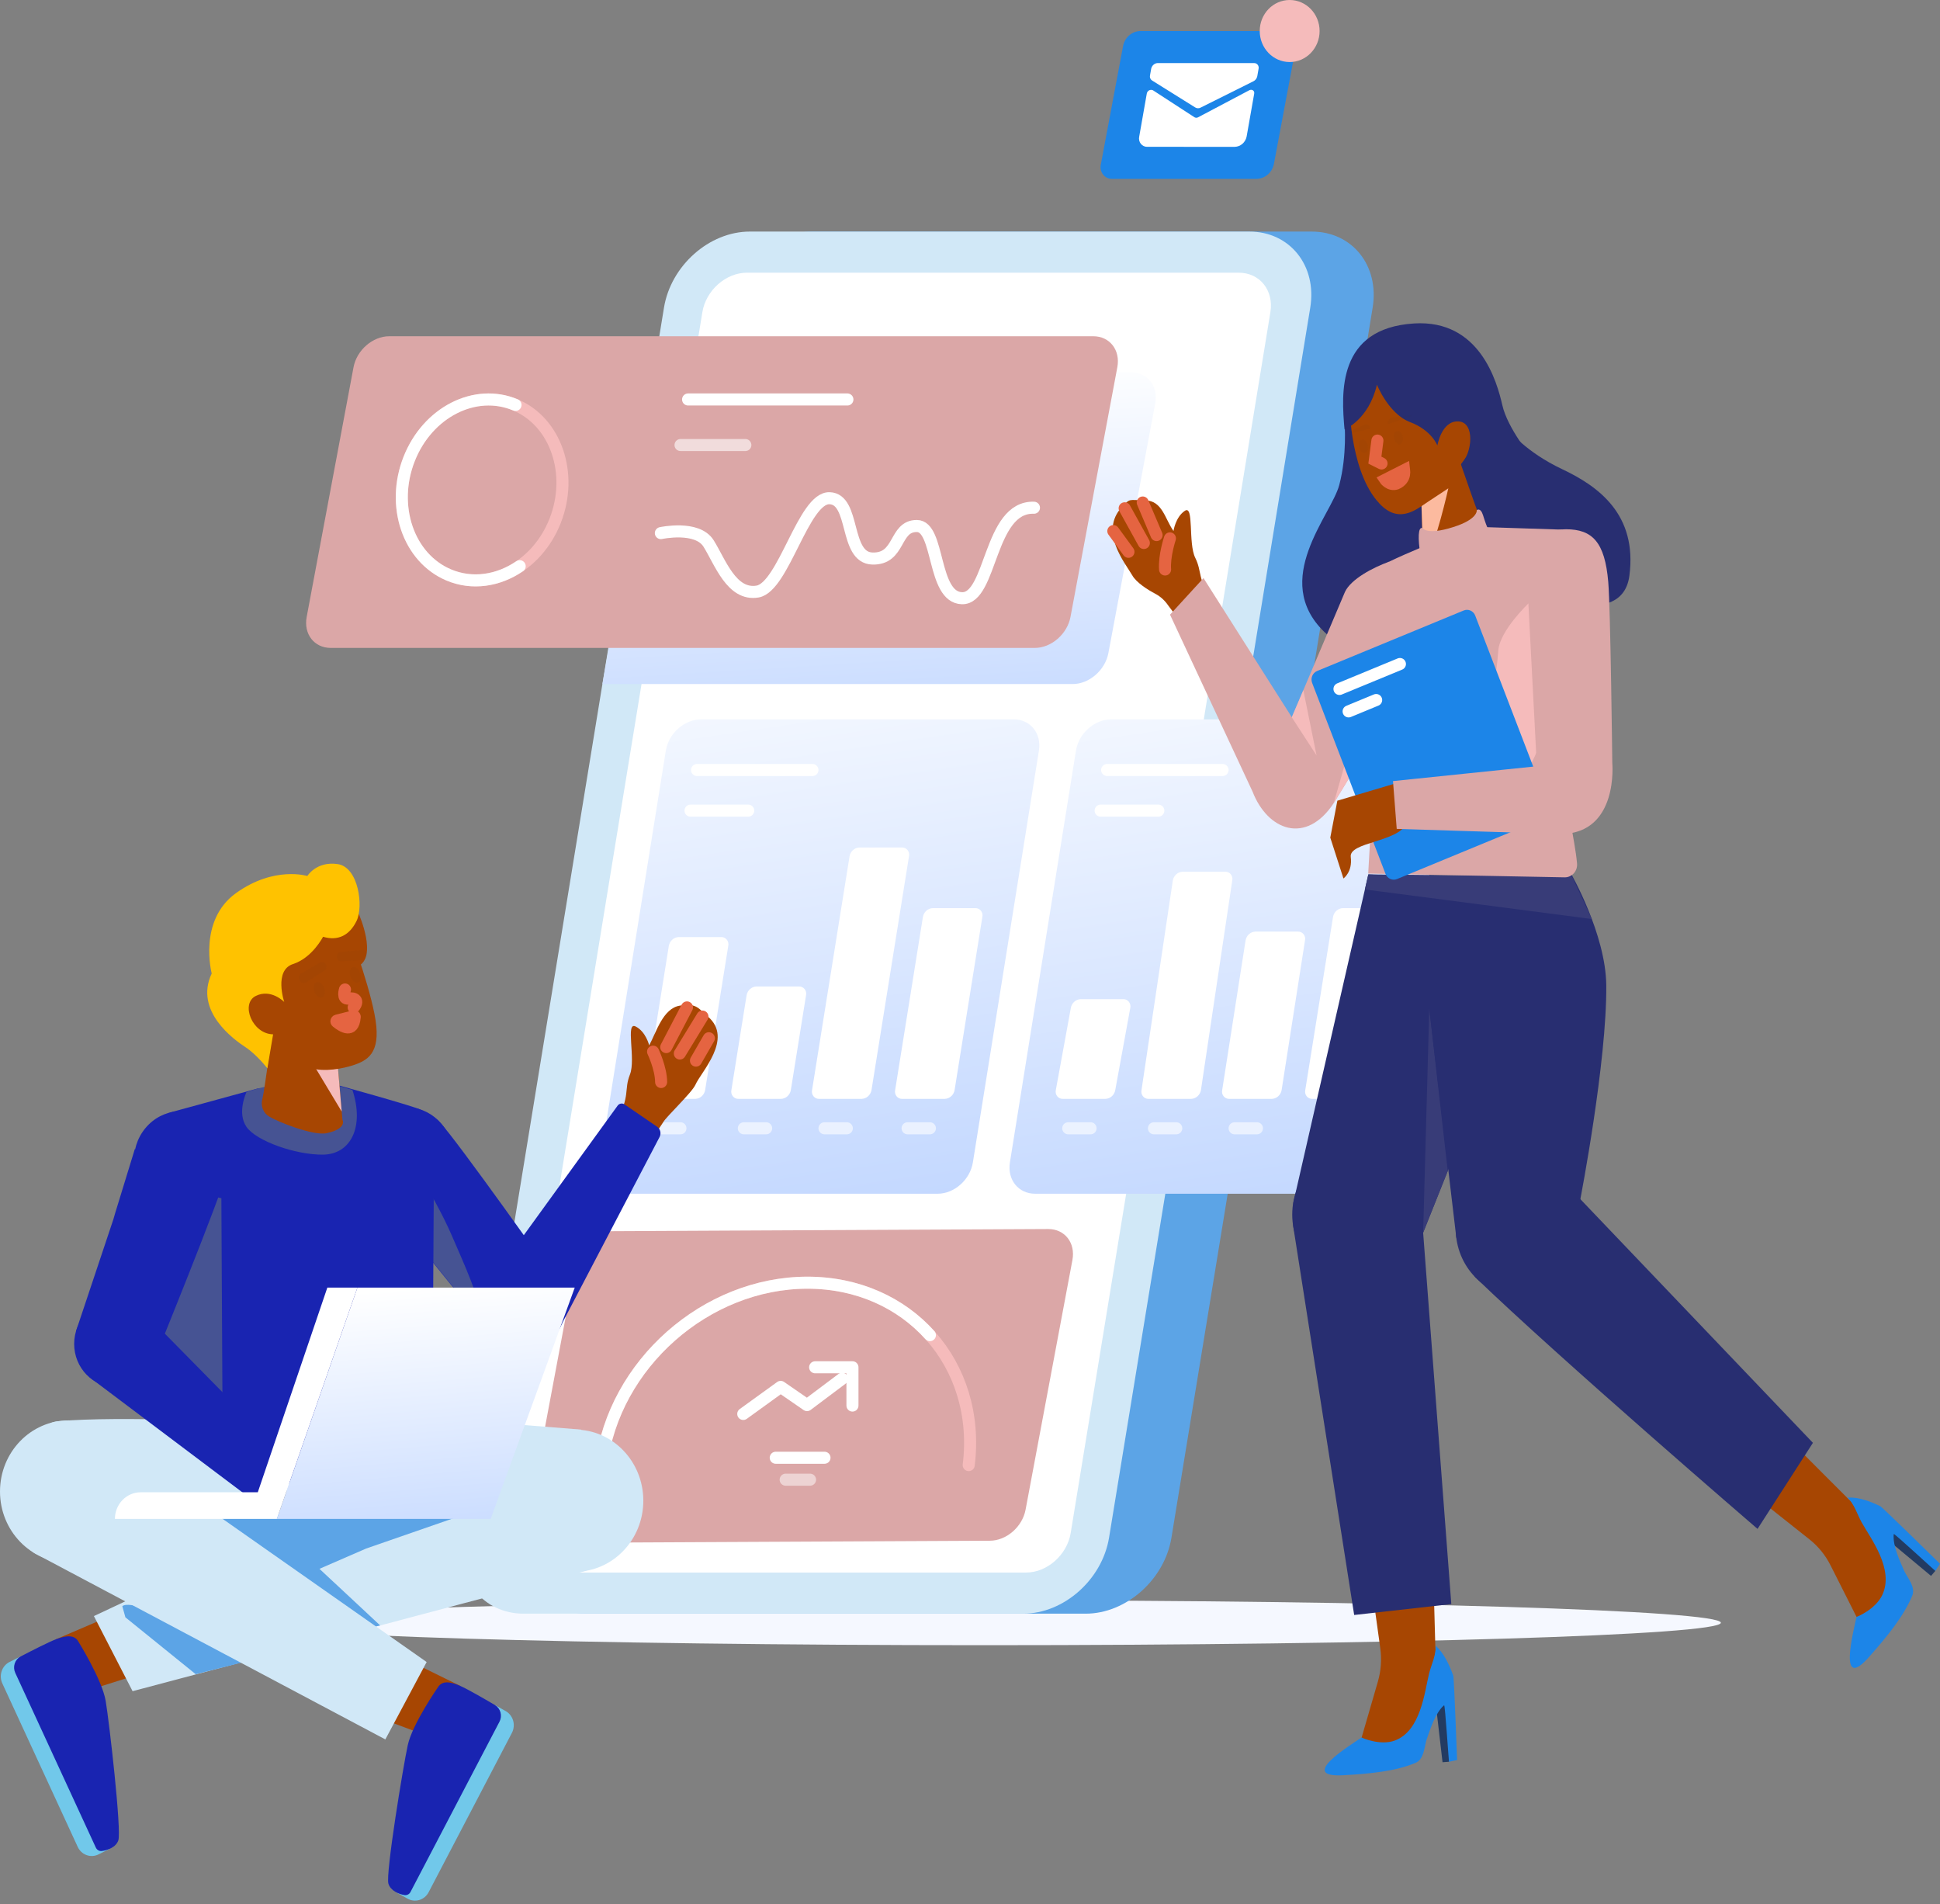 <svg width="161" height="158" viewBox="0 0 161 158" fill="none" xmlns="http://www.w3.org/2000/svg">
<rect x="0" y="0" width="161" height="158" fill="#808080" stroke="none"/>
<path d="M81.754 136.5C115.476 136.5 142.813 135.666 142.813 134.638C142.813 133.61 115.476 132.776 81.754 132.776C48.033 132.776 20.696 133.61 20.696 134.638C20.696 135.666 48.033 136.5 81.754 136.5Z" fill="#F5F8FF"/>
<path d="M90.098 133.885H48.641C45.279 133.885 43.015 131.06 43.585 127.575L60.282 25.523C60.852 22.038 64.04 19.213 67.403 19.213H108.859C112.222 19.213 114.486 22.038 113.916 25.523L97.219 127.575C96.649 131.06 93.46 133.885 90.098 133.885Z" fill="#5CA4E6"/>
<path d="M84.92 133.885H43.463C40.101 133.885 37.837 131.06 38.407 127.575L55.104 25.523C55.674 22.038 58.862 19.213 62.225 19.213H103.681C107.044 19.213 109.308 22.038 108.738 25.523L92.041 127.575C91.471 131.06 88.282 133.885 84.92 133.885Z" fill="#D1E8F7"/>
<path d="M85.158 130.473H44.341C42.595 130.473 41.42 129.006 41.716 127.196L58.289 25.901C58.585 24.092 60.24 22.625 61.986 22.625H102.803C104.549 22.625 105.725 24.092 105.429 25.901L88.856 127.196C88.56 129.006 86.904 130.473 85.158 130.473Z" fill="white"/>
<path d="M89.022 56.755H49.994L54.061 33.466C54.328 32.046 55.655 30.895 57.025 30.895H93.875C95.245 30.895 96.139 32.046 95.873 33.466L91.985 54.184C91.718 55.603 90.392 56.755 89.022 56.755Z" fill="url(#paint0_linear_54_6)"/>
<path d="M85.876 53.758H27.449C26.079 53.758 25.184 52.607 25.451 51.187L29.339 30.469C29.605 29.049 30.932 27.898 32.302 27.898H90.729C92.099 27.898 92.994 29.049 92.727 30.469L88.839 51.187C88.573 52.607 87.246 53.758 85.876 53.758Z" fill="#DBA7A7"/>
<path d="M82.148 127.832L45.91 128.01C44.54 128.01 43.646 126.859 43.912 125.439L47.8 104.721C48.067 103.301 49.393 102.15 50.764 102.15L87.001 101.972C88.371 101.972 89.266 103.123 89 104.543L85.112 125.261C84.845 126.681 83.519 127.832 82.148 127.832Z" fill="#DBA7A7"/>
<path d="M49.896 121.558C50.927 113.2 58.59 106.424 67.011 106.424C75.433 106.424 81.424 113.2 80.393 121.558" stroke="#F5BBBB" stroke-miterlimit="10" stroke-linecap="round"/>
<path d="M49.896 121.558C50.927 113.2 58.59 106.424 67.011 106.424C71.18 106.424 74.752 108.084 77.173 110.774" stroke="white" stroke-miterlimit="10" stroke-linecap="round"/>
<path d="M77.815 99.043H51.868C50.483 99.043 49.547 97.879 49.777 96.444L55.257 62.283C55.487 60.847 56.797 59.684 58.181 59.684H84.129C85.513 59.684 86.45 60.847 86.219 62.283L80.739 96.444C80.509 97.879 79.2 99.043 77.815 99.043Z" fill="url(#paint1_linear_54_6)"/>
<path d="M59.858 77.749H56.32C56.125 77.756 55.939 77.831 55.791 77.962C55.643 78.094 55.543 78.273 55.507 78.472L53.585 90.449C53.567 90.538 53.568 90.63 53.589 90.718C53.61 90.806 53.65 90.888 53.706 90.958C53.762 91.027 53.832 91.083 53.912 91.12C53.992 91.157 54.079 91.175 54.167 91.172H57.704C57.899 91.165 58.086 91.09 58.233 90.959C58.381 90.827 58.481 90.647 58.518 90.449L60.439 78.472C60.458 78.383 60.457 78.291 60.436 78.203C60.415 78.115 60.375 78.032 60.319 77.963C60.263 77.893 60.192 77.838 60.112 77.8C60.032 77.763 59.945 77.746 59.858 77.749Z" fill="white"/>
<path d="M66.312 81.847H62.775C62.58 81.854 62.394 81.929 62.246 82.06C62.098 82.192 61.998 82.371 61.961 82.57L60.697 90.449C60.679 90.538 60.68 90.63 60.701 90.718C60.722 90.806 60.762 90.888 60.818 90.958C60.874 91.028 60.944 91.083 61.024 91.12C61.104 91.157 61.191 91.175 61.279 91.172H64.817C65.011 91.165 65.198 91.09 65.346 90.959C65.493 90.827 65.594 90.648 65.63 90.449L66.894 82.57C66.912 82.481 66.911 82.389 66.891 82.301C66.87 82.213 66.83 82.131 66.773 82.061C66.718 81.991 66.647 81.936 66.567 81.899C66.487 81.862 66.4 81.844 66.312 81.847Z" fill="white"/>
<path d="M74.857 70.316H71.319C71.125 70.323 70.938 70.398 70.79 70.53C70.642 70.661 70.542 70.841 70.506 71.039L67.392 90.449C67.374 90.538 67.375 90.63 67.396 90.718C67.417 90.806 67.457 90.888 67.513 90.958C67.569 91.027 67.639 91.083 67.719 91.12C67.799 91.157 67.886 91.175 67.974 91.172H71.511C71.706 91.165 71.893 91.09 72.04 90.958C72.188 90.827 72.288 90.647 72.325 90.449L75.438 71.039C75.457 70.95 75.456 70.858 75.435 70.77C75.414 70.682 75.374 70.6 75.318 70.53C75.262 70.461 75.191 70.405 75.111 70.368C75.032 70.331 74.945 70.313 74.857 70.316Z" fill="white"/>
<path d="M80.945 75.348H77.407C77.213 75.355 77.026 75.43 76.878 75.561C76.73 75.693 76.63 75.872 76.594 76.07L74.287 90.449C74.269 90.538 74.27 90.63 74.291 90.718C74.312 90.806 74.352 90.888 74.408 90.958C74.464 91.027 74.534 91.083 74.614 91.12C74.694 91.157 74.781 91.175 74.869 91.172H78.406C78.601 91.165 78.788 91.09 78.936 90.958C79.083 90.827 79.184 90.647 79.22 90.449L81.526 76.07C81.545 75.982 81.544 75.89 81.523 75.802C81.502 75.714 81.462 75.632 81.406 75.562C81.35 75.492 81.279 75.436 81.199 75.4C81.12 75.362 81.032 75.345 80.945 75.348Z" fill="white"/>
<path d="M57.846 63.886H67.425" stroke="white" stroke-miterlimit="10" stroke-linecap="round"/>
<path d="M57.306 67.257H62.095" stroke="white" stroke-miterlimit="10" stroke-linecap="round"/>
<path opacity="0.6" d="M54.618 93.613H56.47" stroke="white" stroke-miterlimit="10" stroke-linecap="round"/>
<path opacity="0.6" d="M61.73 93.613H63.582" stroke="white" stroke-miterlimit="10" stroke-linecap="round"/>
<path opacity="0.6" d="M68.425 93.613H70.277" stroke="white" stroke-miterlimit="10" stroke-linecap="round"/>
<path opacity="0.6" d="M75.32 93.613H77.172" stroke="white" stroke-miterlimit="10" stroke-linecap="round"/>
<path d="M111.85 99.043H85.903C84.518 99.043 83.582 97.879 83.812 96.444L89.293 62.283C89.523 60.847 90.832 59.684 92.217 59.684H118.164C119.549 59.684 120.485 60.847 120.255 62.283L114.775 96.444C114.545 97.879 113.235 99.043 111.85 99.043Z" fill="url(#paint2_linear_54_6)"/>
<path d="M93.221 82.898H89.683C89.489 82.905 89.302 82.981 89.154 83.112C89.007 83.243 88.906 83.423 88.87 83.621L87.621 90.449C87.602 90.538 87.603 90.63 87.624 90.718C87.645 90.806 87.685 90.888 87.741 90.958C87.797 91.028 87.868 91.083 87.948 91.12C88.028 91.157 88.115 91.175 88.202 91.172H91.74C91.934 91.165 92.121 91.09 92.269 90.959C92.417 90.827 92.517 90.647 92.553 90.449L93.803 83.621C93.821 83.533 93.82 83.441 93.799 83.353C93.778 83.264 93.738 83.182 93.682 83.113C93.626 83.043 93.555 82.987 93.475 82.95C93.396 82.913 93.309 82.895 93.221 82.898Z" fill="white"/>
<path d="M101.684 72.325H98.146C97.951 72.332 97.765 72.407 97.617 72.539C97.469 72.67 97.369 72.85 97.333 73.048L94.733 90.449C94.714 90.538 94.715 90.63 94.736 90.718C94.757 90.806 94.797 90.888 94.853 90.958C94.909 91.027 94.98 91.083 95.06 91.12C95.14 91.157 95.227 91.175 95.314 91.172H98.852C99.047 91.165 99.233 91.09 99.381 90.958C99.529 90.827 99.629 90.647 99.665 90.449L102.265 73.048C102.284 72.959 102.283 72.867 102.262 72.779C102.241 72.691 102.201 72.609 102.145 72.539C102.089 72.47 102.018 72.414 101.938 72.377C101.858 72.34 101.771 72.322 101.684 72.325Z" fill="white"/>
<path d="M107.722 77.294H104.184C103.99 77.301 103.803 77.376 103.655 77.507C103.507 77.639 103.407 77.818 103.371 78.016L101.428 90.449C101.409 90.538 101.41 90.63 101.431 90.718C101.452 90.806 101.492 90.888 101.548 90.958C101.604 91.028 101.675 91.083 101.755 91.12C101.835 91.157 101.922 91.175 102.009 91.172H105.547C105.741 91.165 105.928 91.09 106.076 90.959C106.224 90.827 106.324 90.647 106.36 90.449L108.303 78.016C108.322 77.928 108.321 77.836 108.3 77.748C108.279 77.66 108.239 77.578 108.183 77.508C108.127 77.438 108.056 77.383 107.976 77.346C107.896 77.308 107.809 77.291 107.722 77.294Z" fill="white"/>
<path d="M114.98 75.348H111.443C111.248 75.355 111.061 75.43 110.914 75.561C110.766 75.693 110.666 75.872 110.629 76.07L108.323 90.449C108.304 90.538 108.305 90.63 108.326 90.718C108.347 90.806 108.387 90.888 108.443 90.958C108.499 91.027 108.57 91.083 108.65 91.12C108.73 91.157 108.817 91.175 108.904 91.172H112.442C112.637 91.165 112.823 91.09 112.971 90.958C113.119 90.827 113.219 90.647 113.255 90.449L115.562 76.07C115.58 75.982 115.579 75.89 115.559 75.802C115.538 75.714 115.498 75.632 115.442 75.562C115.385 75.492 115.315 75.436 115.235 75.4C115.155 75.362 115.068 75.345 114.98 75.348Z" fill="white"/>
<path d="M91.882 63.886H101.46" stroke="white" stroke-miterlimit="10" stroke-linecap="round"/>
<path d="M91.341 67.257H96.13" stroke="white" stroke-miterlimit="10" stroke-linecap="round"/>
<path opacity="0.6" d="M88.653 93.613H90.506" stroke="white" stroke-miterlimit="10" stroke-linecap="round"/>
<path opacity="0.6" d="M95.765 93.613H97.618" stroke="white" stroke-miterlimit="10" stroke-linecap="round"/>
<path opacity="0.6" d="M102.46 93.613H104.313" stroke="white" stroke-miterlimit="10" stroke-linecap="round"/>
<path opacity="0.6" d="M109.355 93.613H111.208" stroke="white" stroke-miterlimit="10" stroke-linecap="round"/>
<path d="M1.713 137.435L9.081 153.409L8.167 153.862C7.859 154.015 7.504 154.034 7.182 153.916C6.86 153.798 6.596 153.552 6.449 153.233L0.192 139.669C0.045 139.349 0.026 138.982 0.14 138.648C0.253 138.314 0.491 138.04 0.799 137.888L1.713 137.435Z" fill="#71C8EA"/>
<path d="M9.734 133.828L4.649 136.006L7.502 140.187L12.01 138.761L9.734 133.828Z" fill="#A74602"/>
<path d="M6.486 136.173C6.486 136.173 8.472 139.351 8.771 141.126C9.071 142.902 10.096 151.884 9.82 152.693C9.622 153.275 8.901 153.525 8.444 153.578C8.344 153.589 8.243 153.567 8.155 153.516C8.067 153.465 7.996 153.387 7.953 153.292L1.265 138.792C1.153 138.55 1.138 138.272 1.221 138.019C1.305 137.765 1.481 137.555 1.713 137.435C2.638 136.953 4.054 136.231 4.649 136.006C5.571 135.659 6.179 135.661 6.486 136.173Z" fill="#1924B1"/>
<path d="M42.483 143.775L35.573 156.994C35.41 157.306 35.134 157.537 34.807 157.638C34.479 157.739 34.126 157.701 33.826 157.532L32.935 157.032L41.073 141.465L41.963 141.965C42.264 142.133 42.487 142.419 42.585 142.758C42.682 143.098 42.645 143.464 42.483 143.775Z" fill="#71C8EA"/>
<path d="M33.237 137.442L38.209 139.884L35.157 143.91L30.724 142.25L33.237 137.442Z" fill="#A74602"/>
<path d="M36.367 139.955C36.367 139.955 34.229 143.024 33.843 144.782C33.458 146.54 31.996 155.456 32.232 156.279C32.401 156.871 33.109 157.158 33.563 157.235C33.662 157.251 33.764 157.235 33.855 157.188C33.945 157.142 34.019 157.067 34.067 156.975L41.454 142.844C41.577 142.608 41.606 142.331 41.535 142.074C41.464 141.816 41.298 141.597 41.073 141.465C40.172 140.935 38.794 140.14 38.209 139.884C37.306 139.489 36.699 139.459 36.367 139.955Z" fill="#1924B1"/>
<path d="M48.217 118.611C48.217 118.611 50.12 128.407 48.643 130.327L11.003 140.316L7.793 134.085L29.773 123.748L34.175 117.495L48.217 118.611Z" fill="#D1E8F7"/>
<path d="M38.692 125.601L30.387 128.48L26.512 130.164L31.551 134.863L27.046 135.918L14.757 125.601H38.692Z" fill="#5CA4E6"/>
<path d="M10.151 133.268L10.407 134.188L16.243 138.908L21.724 137.522C21.724 137.522 11.149 132.306 10.151 133.268Z" fill="#5CA4E6"/>
<path d="M20.716 118.039C20.716 118.039 10.072 117.441 4.797 117.922C1.4 118.231 0.175 127.24 2.886 128.879L31.98 144.318L35.408 137.897L16.64 124.731L30.067 122.774L20.716 118.039Z" fill="#D1E8F7"/>
<path d="M5.692 129.646C8.835 129.646 11.383 127.006 11.383 123.748C11.383 120.49 8.835 117.849 5.692 117.849C2.548 117.849 0 120.49 0 123.748C0 127.006 2.548 129.646 5.692 129.646Z" fill="#D1E8F7"/>
<path d="M47.698 130.408C50.841 130.408 53.389 127.767 53.389 124.51C53.389 121.252 50.841 118.611 47.698 118.611C44.554 118.611 42.006 121.252 42.006 124.51C42.006 127.767 44.554 130.408 47.698 130.408Z" fill="#D1E8F7"/>
<path d="M32.107 96.675C31.507 93.608 32.917 93.687 33.387 93.199C33.387 93.199 35.147 91.695 36.488 93.097C37.908 94.58 46.047 106.104 46.047 106.104L40.955 110.958L39.998 109.774L37.518 106.709L34.866 103.434L34.536 103.061L30.958 98.861C30.958 98.861 32.446 98.29 32.107 96.675Z" fill="#1924B1"/>
<path d="M34.931 99.756C36.981 99.045 38.086 96.746 37.399 94.622C36.713 92.498 34.495 91.352 32.445 92.064C30.395 92.775 29.29 95.074 29.977 97.198C30.663 99.322 32.882 100.468 34.931 99.756Z" fill="#1924B1"/>
<path d="M34.583 103.045C34.48 102.403 34.275 101.121 34.054 99.952L32.879 94.296C32.879 94.296 36.035 99.129 37.489 102.496C38.565 105.019 39.814 107.591 40.021 109.766L37.541 106.702L34.889 103.426L34.583 103.045Z" fill="#465393"/>
<path d="M51.134 93.131C52.344 90.843 51.763 90.455 52.278 89.153C52.785 87.883 51.884 84.735 52.746 85.164C53.608 85.594 53.875 86.734 53.875 86.734C54.465 85.653 55.008 83.665 56.419 83.437C57.831 83.209 57.956 83.67 58.756 84.35C60.884 86.185 58.17 88.944 57.717 89.994C57.425 90.652 55.284 92.659 55.047 93.098L53.969 94.718L51.134 93.131Z" fill="#A74602"/>
<path d="M55.292 86.876L57.012 83.585" stroke="#E56441" stroke-linecap="round"/>
<path d="M56.419 87.409L58.294 84.344" stroke="#E56441" stroke-linecap="round"/>
<path d="M57.758 87.998L58.829 86.142" stroke="#E56441" stroke-linecap="round"/>
<path d="M54.867 89.773C54.858 88.633 54.199 87.255 54.199 87.255L54.867 89.773Z" fill="#E56441"/>
<path d="M54.867 89.773C54.858 88.633 54.199 87.255 54.199 87.255" stroke="#E56441" stroke-linecap="round"/>
<path d="M40.912 106.012L51.267 91.72C51.333 91.636 51.427 91.58 51.53 91.564C51.633 91.547 51.739 91.57 51.827 91.63L54.538 93.488C54.667 93.579 54.759 93.716 54.796 93.872C54.833 94.029 54.812 94.194 54.738 94.336L46.41 110.253L40.912 106.012Z" fill="#1924B1"/>
<path d="M43.428 112.049C45.343 112.049 46.896 110.44 46.896 108.455C46.896 106.47 45.343 104.861 43.428 104.861C41.513 104.861 39.96 106.47 39.96 108.455C39.96 110.44 41.513 112.049 43.428 112.049Z" fill="#1924B1"/>
<path d="M28.049 90.04C28.049 90.04 33.861 91.634 34.858 92.047C35.856 92.461 35.922 94.115 35.989 95.287C36.056 96.459 35.832 122.774 35.832 122.774L22.971 122.261L13.353 116.426C13.353 116.426 13.771 95.546 13.904 94.581C14.037 93.616 12.992 92.785 14.125 92.299L21.407 90.305L28.049 90.04Z" fill="#1924B1"/>
<path d="M18.372 99.414L18.475 118.857L12.946 112.47L15.621 98.809L18.372 99.414Z" fill="#465393"/>
<path d="M20.459 90.603C20.459 90.603 19.636 92.318 20.459 93.501C21.281 94.683 24.575 95.832 26.825 95.799C29.075 95.765 30.267 93.541 29.247 90.429L25.521 89.344L21.407 90.306L20.459 90.603Z" fill="#465393"/>
<path d="M29.773 75.825C29.773 75.825 31.394 79.448 29.666 80.197C27.938 80.945 28.139 76 29.773 75.825Z" fill="#A74602"/>
<path d="M27.946 87.419L28.415 92.898C28.415 92.898 28.864 93.632 27.114 94.018C25.988 94.266 22.956 93.028 22.368 92.656C22.118 92.519 21.922 92.295 21.814 92.024C21.706 91.753 21.692 91.451 21.776 91.171C21.954 90.5 22.695 84.915 22.695 84.915L27.946 87.419Z" fill="#A74602"/>
<path d="M28.036 88.476L25.244 87.046L28.357 92.222L28.036 88.476Z" fill="#F5BBBB"/>
<path d="M28.843 76.873C28.843 76.873 30.482 81.133 31.076 84.121C31.676 87.136 30.719 87.889 29.456 88.332C28.46 88.682 26.87 88.961 25.788 88.61C23.816 87.97 21.886 86.122 21.424 85.743C20.709 85.155 20.004 82.49 21.051 80.983C22.099 79.475 26.226 74.737 28.843 76.873Z" fill="#A74602"/>
<path d="M26.733 82.753C26.951 82.664 27.021 82.312 26.89 81.967C26.76 81.623 26.477 81.415 26.259 81.504C26.041 81.593 25.97 81.944 26.101 82.289C26.232 82.634 26.515 82.841 26.733 82.753Z" fill="#262626" fill-opacity="0.035"/>
<path d="M29.729 81.508C29.947 81.42 30.017 81.068 29.886 80.723C29.755 80.379 29.473 80.171 29.255 80.26C29.037 80.349 28.966 80.7 29.097 81.045C29.228 81.39 29.511 81.597 29.729 81.508Z" fill="#262626" fill-opacity="0.035"/>
<path d="M28.63 82.097C28.63 82.097 28.364 82.931 28.923 82.85C29.455 82.754 29.816 83.026 29.351 83.585" fill="#E56441"/>
<path d="M28.63 82.097C28.63 82.097 28.364 82.931 28.923 82.85C29.455 82.754 29.816 83.026 29.351 83.585" stroke="#E56441" stroke-linecap="round"/>
<path d="M29.377 84.323L29.38 84.323L29.383 84.322C29.39 84.319 29.399 84.319 29.407 84.321C29.414 84.323 29.422 84.327 29.427 84.333C29.433 84.339 29.438 84.346 29.44 84.354C29.442 84.362 29.442 84.371 29.44 84.379L29.438 84.386L29.438 84.393C29.403 84.758 29.316 84.975 29.209 85.097C29.106 85.215 28.977 85.254 28.831 85.243C28.681 85.231 28.516 85.165 28.356 85.075C28.198 84.986 28.051 84.877 27.938 84.783C27.93 84.776 27.924 84.766 27.921 84.756C27.918 84.745 27.918 84.733 27.92 84.722C27.923 84.711 27.928 84.701 27.936 84.693C27.944 84.684 27.954 84.679 27.965 84.676L27.966 84.676C28.398 84.562 29.051 84.403 29.377 84.323Z" fill="#E56441" stroke="#E56441"/>
<path d="M24.835 81.293L24.876 81.353C24.929 81.445 25.014 81.512 25.114 81.539C25.214 81.566 25.32 81.551 25.409 81.497L26.921 80.532C26.996 80.489 27.053 80.417 27.079 80.333C27.106 80.248 27.101 80.156 27.066 80.075C27.046 80.024 27.017 79.978 26.978 79.94C26.941 79.902 26.895 79.873 26.846 79.854C26.796 79.836 26.743 79.829 26.691 79.833C26.638 79.837 26.587 79.853 26.541 79.879L24.988 80.785C24.945 80.807 24.907 80.838 24.876 80.876C24.845 80.914 24.822 80.958 24.807 81.005C24.793 81.053 24.788 81.103 24.793 81.152C24.798 81.201 24.812 81.249 24.835 81.293Z" fill="#262626" fill-opacity="0.035"/>
<path d="M30.058 78.818L28.283 78.988C28.231 78.994 28.18 79.011 28.135 79.038C28.089 79.066 28.05 79.103 28.019 79.148C27.988 79.192 27.967 79.243 27.957 79.296C27.947 79.35 27.947 79.405 27.959 79.458C27.974 79.546 28.021 79.625 28.089 79.679C28.158 79.733 28.243 79.758 28.329 79.749L30.102 79.652C30.205 79.644 30.301 79.593 30.368 79.512C30.435 79.431 30.469 79.326 30.461 79.219L30.462 79.146C30.457 79.096 30.443 79.048 30.419 79.005C30.396 78.961 30.365 78.923 30.327 78.892C30.289 78.862 30.246 78.84 30.2 78.826C30.153 78.814 30.105 78.811 30.058 78.818Z" fill="#262626" fill-opacity="0.035"/>
<path d="M26.809 77.723C26.809 77.723 25.923 79.469 24.317 79.987C22.71 80.505 23.588 83.133 23.588 83.133C23.588 83.133 22.487 81.997 21.22 82.636C19.954 83.275 20.915 85.785 22.665 85.817L22.189 88.64C22.189 88.64 21.303 87.496 20.371 86.884C19.439 86.272 16.092 83.897 17.57 80.769C17.57 80.769 16.413 76.376 19.587 74.099C22.76 71.822 25.506 72.681 25.506 72.681C25.506 72.681 26.263 71.438 28.016 71.691C29.77 71.945 30.174 75.222 29.593 76.407C29.013 77.593 28.066 78.096 26.809 77.723Z" fill="#FFC200"/>
<path d="M13.589 95.231C15.82 93.121 16.479 94.416 17.124 94.582C17.124 94.582 19.274 95.375 18.802 97.288C18.304 99.313 12.946 112.47 12.946 112.47L6.311 110.436L6.799 108.977L8.062 105.197L9.412 101.156L9.551 100.672L11.19 95.333C11.19 95.333 12.426 96.362 13.589 95.231Z" fill="#1924B1"/>
<path d="M18.008 98.881C19.414 97.18 19.222 94.619 17.58 93.162C15.938 91.705 13.467 91.904 12.062 93.606C10.656 95.307 10.848 97.868 12.49 99.325C14.132 100.782 16.602 100.583 18.008 98.881Z" fill="#1924B1"/>
<path d="M12.289 109.239L24.607 121.748C24.679 121.827 24.72 121.931 24.722 122.039C24.724 122.147 24.688 122.252 24.62 122.335L22.488 124.878C22.384 124.998 22.241 125.075 22.086 125.092C21.932 125.11 21.776 125.067 21.65 124.972L7.513 114.333L12.289 109.239Z" fill="#1924B1"/>
<path d="M9.623 115.098C11.538 115.098 13.091 113.489 13.091 111.504C13.091 109.519 11.538 107.91 9.623 107.91C7.708 107.91 6.155 109.519 6.155 111.504C6.155 113.489 7.708 115.098 9.623 115.098Z" fill="#1924B1"/>
<path d="M29.663 106.829L22.978 126.023H9.537C9.537 125.437 9.762 124.875 10.161 124.461C10.561 124.046 11.104 123.813 11.669 123.813H21.394L27.166 106.829H29.663Z" fill="white"/>
<path d="M29.663 106.829H47.698L40.723 126.023H22.978L29.663 106.829Z" fill="url(#paint3_linear_54_6)"/>
<path d="M54.845 44.231C54.845 44.231 57.85 43.575 58.803 45.089C59.756 46.604 60.709 49.449 62.87 49.08C65.03 48.711 66.682 41.27 68.843 41.336C71.003 41.402 70.05 46.275 72.401 46.341C74.752 46.406 74.18 43.641 76.086 43.641C77.992 43.641 77.357 49.567 79.835 49.633C82.313 49.699 82.059 41.995 85.808 42.126" stroke="white" stroke-miterlimit="10" stroke-linecap="round"/>
<path d="M46.073 43.207C47.604 39.311 46.13 35.008 42.782 33.596C39.435 32.183 35.48 34.196 33.95 38.092C32.42 41.988 33.893 46.291 37.241 47.703C40.589 49.116 44.543 47.103 46.073 43.207Z" stroke="#F5BBBB" stroke-miterlimit="10" stroke-linecap="round"/>
<path d="M43.129 46.977C41.362 48.184 39.198 48.529 37.241 47.703C33.893 46.291 32.42 41.988 33.95 38.092C35.48 34.196 39.435 32.183 42.782 33.596" stroke="white" stroke-miterlimit="10" stroke-linecap="round"/>
<path d="M57.104 33.144H70.326" stroke="white" stroke-miterlimit="10" stroke-linecap="round"/>
<path opacity="0.6" d="M56.477 36.924H61.857" stroke="white" stroke-miterlimit="10" stroke-linecap="round"/>
<path d="M157.21 127.096C157.172 127.1 157.155 127.122 157.175 127.14C157.158 127.161 157.158 127.161 157.163 127.201C157.083 127.473 157.026 127.751 156.993 128.034L160.255 130.751L160.616 130.33C160.616 130.33 159.412 128.787 158.961 128.338C158.767 128.14 158.593 127.959 158.419 127.779C158.268 127.616 158.132 127.432 158.001 127.286C157.819 127.027 157.291 127.127 157.286 127.087C157.265 127.07 157.21 127.096 157.21 127.096Z" fill="#233B62"/>
<path d="M132.544 103.487L135.694 106.65L153.306 124.277L153.628 124.581L153.767 124.805L153.788 124.823L156.283 128.74L156.561 129.188L156.654 129.337L158.342 132.006L156.952 132.723L156.549 132.928L155.981 133.212L155.085 133.693L155.07 133.715L154.118 134.222L154.072 134.147L151.904 129.853C151.484 129.024 150.894 128.299 150.177 127.729L131.025 112.535L127.385 109.647L132.544 103.487Z" fill="#A74602"/>
<path d="M156.042 124.968C155.197 124.562 154.249 124.198 153.323 124.255C153.881 124.762 154.135 125.664 154.505 126.321C155.264 127.674 157.21 130.189 156.215 132.326C155.656 133.527 154.094 134.165 154.072 134.147C153.81 135.38 152.515 140.4 155.099 137.49C156.542 135.865 157.974 134.129 158.693 132.406C158.989 131.7 158.364 130.995 158.058 130.399C157.666 129.496 157.081 128.301 157.155 127.302L157.17 127.28C157.213 127.211 160.56 130.315 160.616 130.33C160.732 130.137 161 129.747 161 129.747C161 129.747 156.202 125.03 156.042 124.968Z" fill="#1C85E8"/>
<path d="M120.004 141.389C119.974 141.364 119.947 141.368 119.95 141.396C119.923 141.399 119.923 141.399 119.899 141.43C119.659 141.567 119.43 141.725 119.216 141.903L119.715 146.209L120.257 146.17C120.257 146.17 120.438 144.194 120.417 143.546C120.412 143.263 120.41 143.009 120.408 142.754C120.409 142.528 120.437 142.298 120.441 142.099C120.486 141.782 120.04 141.47 120.064 141.438C120.061 141.41 120.004 141.389 120.004 141.389Z" fill="#233B62"/>
<path d="M118.303 106.637L118.419 111.181L119.115 136.545L119.14 136.995L119.088 137.256L119.092 137.284L118.232 141.893L118.128 142.415L118.094 142.589L117.5 145.721L116.022 145.225L115.596 145.08L114.998 144.871L114.034 144.566L114.007 144.569L112.986 144.244L113.003 144.156L114.351 139.516C114.61 138.618 114.677 137.673 114.549 136.745L111.112 112.004L110.458 107.301L118.303 106.637Z" fill="#A74602"/>
<path d="M120.604 139.021C120.275 138.119 119.842 137.173 119.142 136.542C119.199 137.309 118.773 138.138 118.593 138.875C118.222 140.393 117.917 143.601 115.764 144.408C114.554 144.861 113.006 144.184 113.003 144.156C111.984 144.848 107.67 147.497 111.481 147.29C113.609 147.174 115.804 146.971 117.481 146.261C118.169 145.97 118.198 145.014 118.381 144.365C118.71 143.436 119.098 142.157 119.825 141.496L119.852 141.493C119.929 141.474 120.226 146.119 120.257 146.17C120.469 146.116 120.923 146.031 120.923 146.031C120.923 146.031 120.677 139.182 120.604 139.021Z" fill="#1C85E8"/>
<path d="M113.558 72.547L107.332 99.795L107.321 101.73L112.383 133.994L120.444 133.09L118.106 102.275L124.519 86.198L123.223 73.013L113.558 72.547Z" fill="#282E71"/>
<path d="M112.686 106.413C115.693 106.413 118.131 103.887 118.131 100.771C118.131 97.655 115.693 95.129 112.686 95.129C109.68 95.129 107.242 97.655 107.242 100.771C107.242 103.887 109.68 106.413 112.686 106.413Z" fill="#282E71"/>
<path d="M120.149 97.153L118.614 83.69L118.106 102.275L120.149 97.153Z" fill="#383C78"/>
<path d="M130.364 72.462C130.364 72.462 133.267 77.516 133.304 81.749C133.363 88.101 131.152 99.492 131.152 99.492L150.454 119.71L145.858 126.851C145.858 126.851 129.389 112.688 122.42 105.961L120.859 102.686L118.614 83.69L122.046 72.462H130.364Z" fill="#282E71"/>
<path d="M113.558 72.547L130.464 72.727L132.107 76.251L113.272 73.797L113.558 72.547Z" fill="#383C78"/>
<path d="M126.255 107.598C129.261 107.598 131.699 105.072 131.699 101.956C131.699 98.84 129.261 96.314 126.255 96.314C123.248 96.314 120.811 98.84 120.811 101.956C120.811 105.072 123.248 107.598 126.255 107.598Z" fill="#282E71"/>
<path d="M111.584 35.104C111.584 35.104 111.811 37.723 111.145 40.24C110.478 42.758 105.429 48.089 109.906 52.433C114.384 56.777 119.861 45.127 119.861 45.127L118.146 39.747L112.217 33.353L111.584 35.104Z" fill="#282E71"/>
<path d="M125.245 35.715C125.245 35.715 126.589 37.484 129.65 38.93C132.654 40.349 135.889 42.682 135.223 47.766C134.555 52.851 125.675 48.902 123.066 45.989C120.457 43.077 120.816 37.877 120.816 37.877L125.245 35.715Z" fill="#282E71"/>
<path d="M118.377 45.242C118.377 45.242 114.968 46.64 114.448 47.071C113.928 47.503 113.434 51.023 112.549 52.695C111.665 54.367 110.37 57.452 112.261 60.287C114.151 63.121 113.95 65.371 113.95 65.371L113.547 72.481L129.836 72.792C129.981 72.797 130.123 72.77 130.256 72.713C130.388 72.656 130.507 72.571 130.607 72.463C130.705 72.355 130.779 72.226 130.827 72.085C130.873 71.945 130.891 71.795 130.879 71.647C130.698 69.575 129.87 66.664 129.805 63.363C129.717 58.89 129.652 43.943 129.652 43.943L122.555 43.712C121.126 43.968 118.377 45.242 118.377 45.242Z" fill="#DBA7A7"/>
<path d="M126.859 50.053C126.859 50.053 124.485 52.296 124.345 53.96C124.206 55.624 123.883 60.265 120.832 60.728C117.092 61.295 116.114 61.847 117.847 62.282C119.58 62.716 123.515 62.012 123.515 63.873C123.515 65.198 125.043 66.189 125.811 65.465C126.579 64.742 132.697 53.743 126.859 50.053Z" fill="#F5BBBB"/>
<path d="M98.229 51.933L96.942 50.226C96.672 49.826 96.314 49.5 95.897 49.274C95.264 48.945 94.293 48.332 93.956 47.719C93.397 46.746 91.193 44.115 93.105 42.071C93.812 41.316 93.635 41.494 95.05 41.517C96.464 41.539 96.681 43.061 97.388 44.056C97.388 44.056 97.547 42.908 98.328 42.383C99.109 41.858 98.591 45.063 99.192 46.278C99.793 47.492 99.307 47.952 100.731 50.086L98.229 51.933Z" fill="#A74602"/>
<path d="M94.835 41.692L95.984 44.395" stroke="#E56441" stroke-linecap="round"/>
<path d="M93.335 42.173L94.928 45.051" stroke="#E56441" stroke-linecap="round"/>
<path d="M92.395 44.065L93.65 45.783" stroke="#E56441" stroke-linecap="round"/>
<path d="M97.092 44.669C97.092 44.669 96.606 46.112 96.69 47.25L97.092 44.669Z" fill="#E56441"/>
<path d="M97.092 44.669C97.092 44.669 96.606 46.112 96.69 47.25" stroke="#E56441" stroke-linecap="round"/>
<path d="M115.276 46.606C113.955 47.081 112.113 48.043 111.615 49.117L107.211 59.515L99.877 47.965L97.099 50.997L103.949 65.678C105.2 68.907 108.38 70.12 110.683 66.64L114.362 60.651L115.276 46.606Z" fill="#DBA7A7"/>
<path d="M113.398 55.556C113.398 55.556 113.001 54.846 113.001 58.552L110.683 66.64L114.362 60.651C117.314 56.538 114.982 55.439 113.398 55.556Z" fill="#F5BBBB"/>
<path d="M121.472 50.651L109.307 55.672C108.929 55.828 108.745 56.272 108.895 56.664L114.984 72.506C115.134 72.897 115.563 73.089 115.941 72.933L128.106 67.911C128.484 67.755 128.668 67.311 128.517 66.919L122.429 51.077C122.278 50.685 121.85 50.495 121.472 50.651Z" fill="#1C85E8"/>
<path d="M111.163 57.162L116.179 55.092" stroke="white" stroke-miterlimit="10" stroke-linecap="round"/>
<path d="M111.921 59.024L114.207 58.08" stroke="white" stroke-miterlimit="10" stroke-linecap="round"/>
<path d="M117.945 41.518L118.137 47.076C118.137 47.076 117.875 48.292 119.08 48.157C120.285 48.023 121.907 47.039 122.819 45.959C123.731 44.879 123.669 44.792 123.278 44.083C122.887 43.374 121.052 37.972 121.052 37.972L117.945 41.518Z" fill="#A74602"/>
<path d="M117.973 41.984L120.195 40.518C120.195 40.518 119.21 44.996 118.137 47.075L117.973 41.984Z" fill="#FCBA9F"/>
<path d="M111.981 33.201C111.981 33.201 111.946 38.732 114.248 41.516C115.75 43.331 117.329 43.09 119.964 40.102C122.38 37.362 122.719 35.934 122.719 35.934L121.051 30.508C121.051 30.508 112.252 28.168 111.981 33.201Z" fill="#A74602"/>
<path d="M114.272 31.918C114.272 31.918 115.237 34.346 117.028 35.024C118.819 35.702 119.287 36.963 119.287 36.963C119.287 36.963 119.631 34.888 121.039 34.964C122.446 35.039 122.16 37.615 121.287 38.47C121.287 38.47 122.338 40.49 123.229 41.984L127.132 37.97C127.132 37.97 125.121 35.56 124.679 33.621C124.237 31.683 122.806 26.493 117.35 26.837C110.944 27.24 111.312 32.635 111.584 35.631C111.584 35.631 113.593 34.833 114.272 31.918Z" fill="#282E71"/>
<path d="M114.966 39.805L116.523 39.014C116.524 39.023 116.526 39.033 116.527 39.043C116.537 39.127 116.542 39.244 116.52 39.372C116.476 39.622 116.327 39.925 115.885 40.123C115.601 40.218 115.359 40.124 115.181 39.999C115.092 39.936 115.021 39.866 114.972 39.812C114.97 39.81 114.968 39.808 114.966 39.805Z" fill="#E56441" stroke="#E56441"/>
<path d="M113.269 37.559C113.466 37.509 113.568 37.224 113.496 36.924C113.425 36.623 113.207 36.42 113.01 36.471C112.813 36.521 112.712 36.806 112.783 37.106C112.855 37.407 113.073 37.609 113.269 37.559Z" fill="#262626" fill-opacity="0.035"/>
<path d="M116.187 36.858C116.384 36.808 116.486 36.523 116.414 36.223C116.342 35.922 116.125 35.72 115.928 35.77C115.731 35.82 115.63 36.105 115.701 36.405C115.773 36.706 115.99 36.909 116.187 36.858Z" fill="#262626" fill-opacity="0.035"/>
<path d="M112.137 35.938L113.622 35.585C113.647 35.577 113.668 35.56 113.682 35.537C113.695 35.514 113.7 35.486 113.695 35.46C113.679 35.415 113.654 35.373 113.621 35.338C113.589 35.303 113.55 35.276 113.507 35.257C113.464 35.238 113.418 35.228 113.371 35.228C113.325 35.228 113.279 35.238 113.236 35.258L112.071 35.769C111.974 35.794 112.016 35.969 112.137 35.938Z" fill="#262626" fill-opacity="0.035"/>
<path d="M117.123 34.561L115.189 35.189C115.176 35.127 115.176 35.062 115.189 34.999C115.202 34.937 115.227 34.877 115.263 34.825C115.299 34.773 115.345 34.73 115.398 34.698C115.452 34.665 115.511 34.645 115.572 34.638L117.118 34.429C117.166 34.417 117.196 34.542 117.123 34.561Z" fill="#262626" fill-opacity="0.035"/>
<path d="M114.311 36.554L114.101 38.177L114.654 38.453" fill="#E56441"/>
<path d="M114.311 36.554L114.101 38.177L114.654 38.453" stroke="#E56441" stroke-linecap="round"/>
<path d="M115.783 65.007L110.987 66.433L110.4 69.496L111.492 72.886C111.492 72.886 112.259 72.351 112.099 71.103C111.939 69.855 115.992 69.891 116.735 68.322" fill="#A74602"/>
<path d="M126.739 48.124C126.739 48.124 126.708 43.913 129.962 43.913C132.145 43.913 133.189 44.973 133.468 48.283C133.662 50.597 133.803 63.295 133.803 63.295C133.803 63.295 134.352 69.09 129.609 69.198L115.914 68.773L115.604 64.807L127.543 63.574L126.739 48.124Z" fill="#DBA7A7"/>
<path d="M116.836 47.597C116.836 47.597 118.07 47.233 117.87 45.976C117.675 44.739 117.668 43.665 118.059 43.814C118.059 43.814 118.405 44.428 120.554 43.746C122.69 43.089 122.556 42.329 122.556 42.329C122.556 42.329 122.858 42.052 123.083 42.764C123.309 43.476 123.881 45.448 125.09 45.306L125.417 48.982L118.986 51.176C118.971 51.201 115.999 48.217 116.836 47.597Z" fill="#DBA7A7"/>
<path d="M64.378 120.948H68.425" stroke="white" stroke-miterlimit="10" stroke-linecap="round"/>
<path opacity="0.5" d="M65.202 122.768H67.225" stroke="white" stroke-miterlimit="10" stroke-linecap="round"/>
<path d="M61.683 117.314L64.788 115.07L66.975 116.58L69.886 114.395" stroke="white" stroke-linecap="round" stroke-linejoin="round"/>
<path d="M67.648 113.442H70.745V116.618" stroke="white" stroke-linecap="round" stroke-linejoin="round"/>
<path d="M104.312 14.841H92.311C92.165 14.847 92.019 14.818 91.885 14.754C91.751 14.691 91.634 14.597 91.542 14.478C91.45 14.36 91.386 14.221 91.355 14.072C91.324 13.923 91.326 13.769 91.363 13.622L93.208 3.794C93.279 3.458 93.455 3.156 93.71 2.935C93.964 2.715 94.282 2.588 94.613 2.574H106.614C106.761 2.568 106.907 2.598 107.041 2.661C107.174 2.724 107.292 2.819 107.384 2.937C107.476 3.056 107.54 3.195 107.571 3.344C107.602 3.492 107.599 3.646 107.562 3.794L105.718 13.622C105.647 13.958 105.47 14.259 105.216 14.48C104.962 14.701 104.644 14.828 104.312 14.841Z" fill="#1C85E8"/>
<path d="M96.08 5.232L104.071 5.234C104.129 5.231 104.186 5.242 104.238 5.266C104.291 5.29 104.337 5.327 104.374 5.373C104.41 5.418 104.436 5.472 104.449 5.53C104.462 5.588 104.462 5.648 104.449 5.706L104.34 6.326C104.322 6.416 104.283 6.501 104.228 6.573C104.173 6.645 104.103 6.703 104.022 6.743L99.645 8.926C99.577 8.963 99.501 8.983 99.425 8.982C99.348 8.982 99.273 8.962 99.206 8.924L95.604 6.674C95.538 6.631 95.487 6.568 95.457 6.494C95.427 6.42 95.421 6.338 95.438 6.26L95.536 5.704C95.563 5.574 95.631 5.456 95.73 5.371C95.828 5.285 95.952 5.236 96.08 5.232Z" fill="white"/>
<path d="M95.684 7.49L99.129 9.729C99.176 9.757 99.229 9.771 99.282 9.771C99.336 9.771 99.389 9.757 99.436 9.729L103.671 7.491C103.899 7.371 104.129 7.523 104.086 7.767L103.456 11.335C103.408 11.569 103.286 11.78 103.108 11.934C102.931 12.088 102.709 12.176 102.477 12.183L95.222 12.182C95.119 12.187 95.016 12.166 94.922 12.123C94.828 12.08 94.745 12.015 94.679 11.932C94.613 11.85 94.566 11.753 94.543 11.649C94.519 11.545 94.519 11.437 94.543 11.333L95.172 7.765C95.182 7.708 95.204 7.655 95.237 7.608C95.27 7.562 95.313 7.524 95.363 7.497C95.412 7.471 95.467 7.456 95.522 7.455C95.578 7.453 95.633 7.465 95.684 7.49Z" fill="white"/>
<path d="M107.029 5.148C108.401 5.148 109.513 3.996 109.513 2.574C109.513 1.152 108.401 0 107.029 0C105.657 0 104.545 1.152 104.545 2.574C104.545 3.996 105.657 5.148 107.029 5.148Z" fill="#F5BBBB"/>
<path d="M107.203 59.511L109.262 62.682L108.164 57.264L107.203 59.511Z" fill="#F5BBBB"/>
<defs>
<linearGradient id="paint0_linear_54_6" x1="71.814" y1="30.833" x2="75.187" y2="86.1" gradientUnits="userSpaceOnUse">
<stop stop-color="white"/>
<stop offset="1" stop-color="#94B9FF"/>
</linearGradient>
<linearGradient id="paint1_linear_54_6" x1="63.771" y1="47.161" x2="77.874" y2="142.546" gradientUnits="userSpaceOnUse">
<stop stop-color="white"/>
<stop offset="1" stop-color="#94B9FF"/>
</linearGradient>
<linearGradient id="paint2_linear_54_6" x1="97.807" y1="47.161" x2="111.909" y2="142.546" gradientUnits="userSpaceOnUse">
<stop stop-color="white"/>
<stop offset="1" stop-color="#94B9FF"/>
</linearGradient>
<linearGradient id="paint3_linear_54_6" x1="34.723" y1="106.783" x2="38.165" y2="147.669" gradientUnits="userSpaceOnUse">
<stop stop-color="white"/>
<stop offset="1" stop-color="#94B9FF"/>
</linearGradient>
</defs>
</svg>
